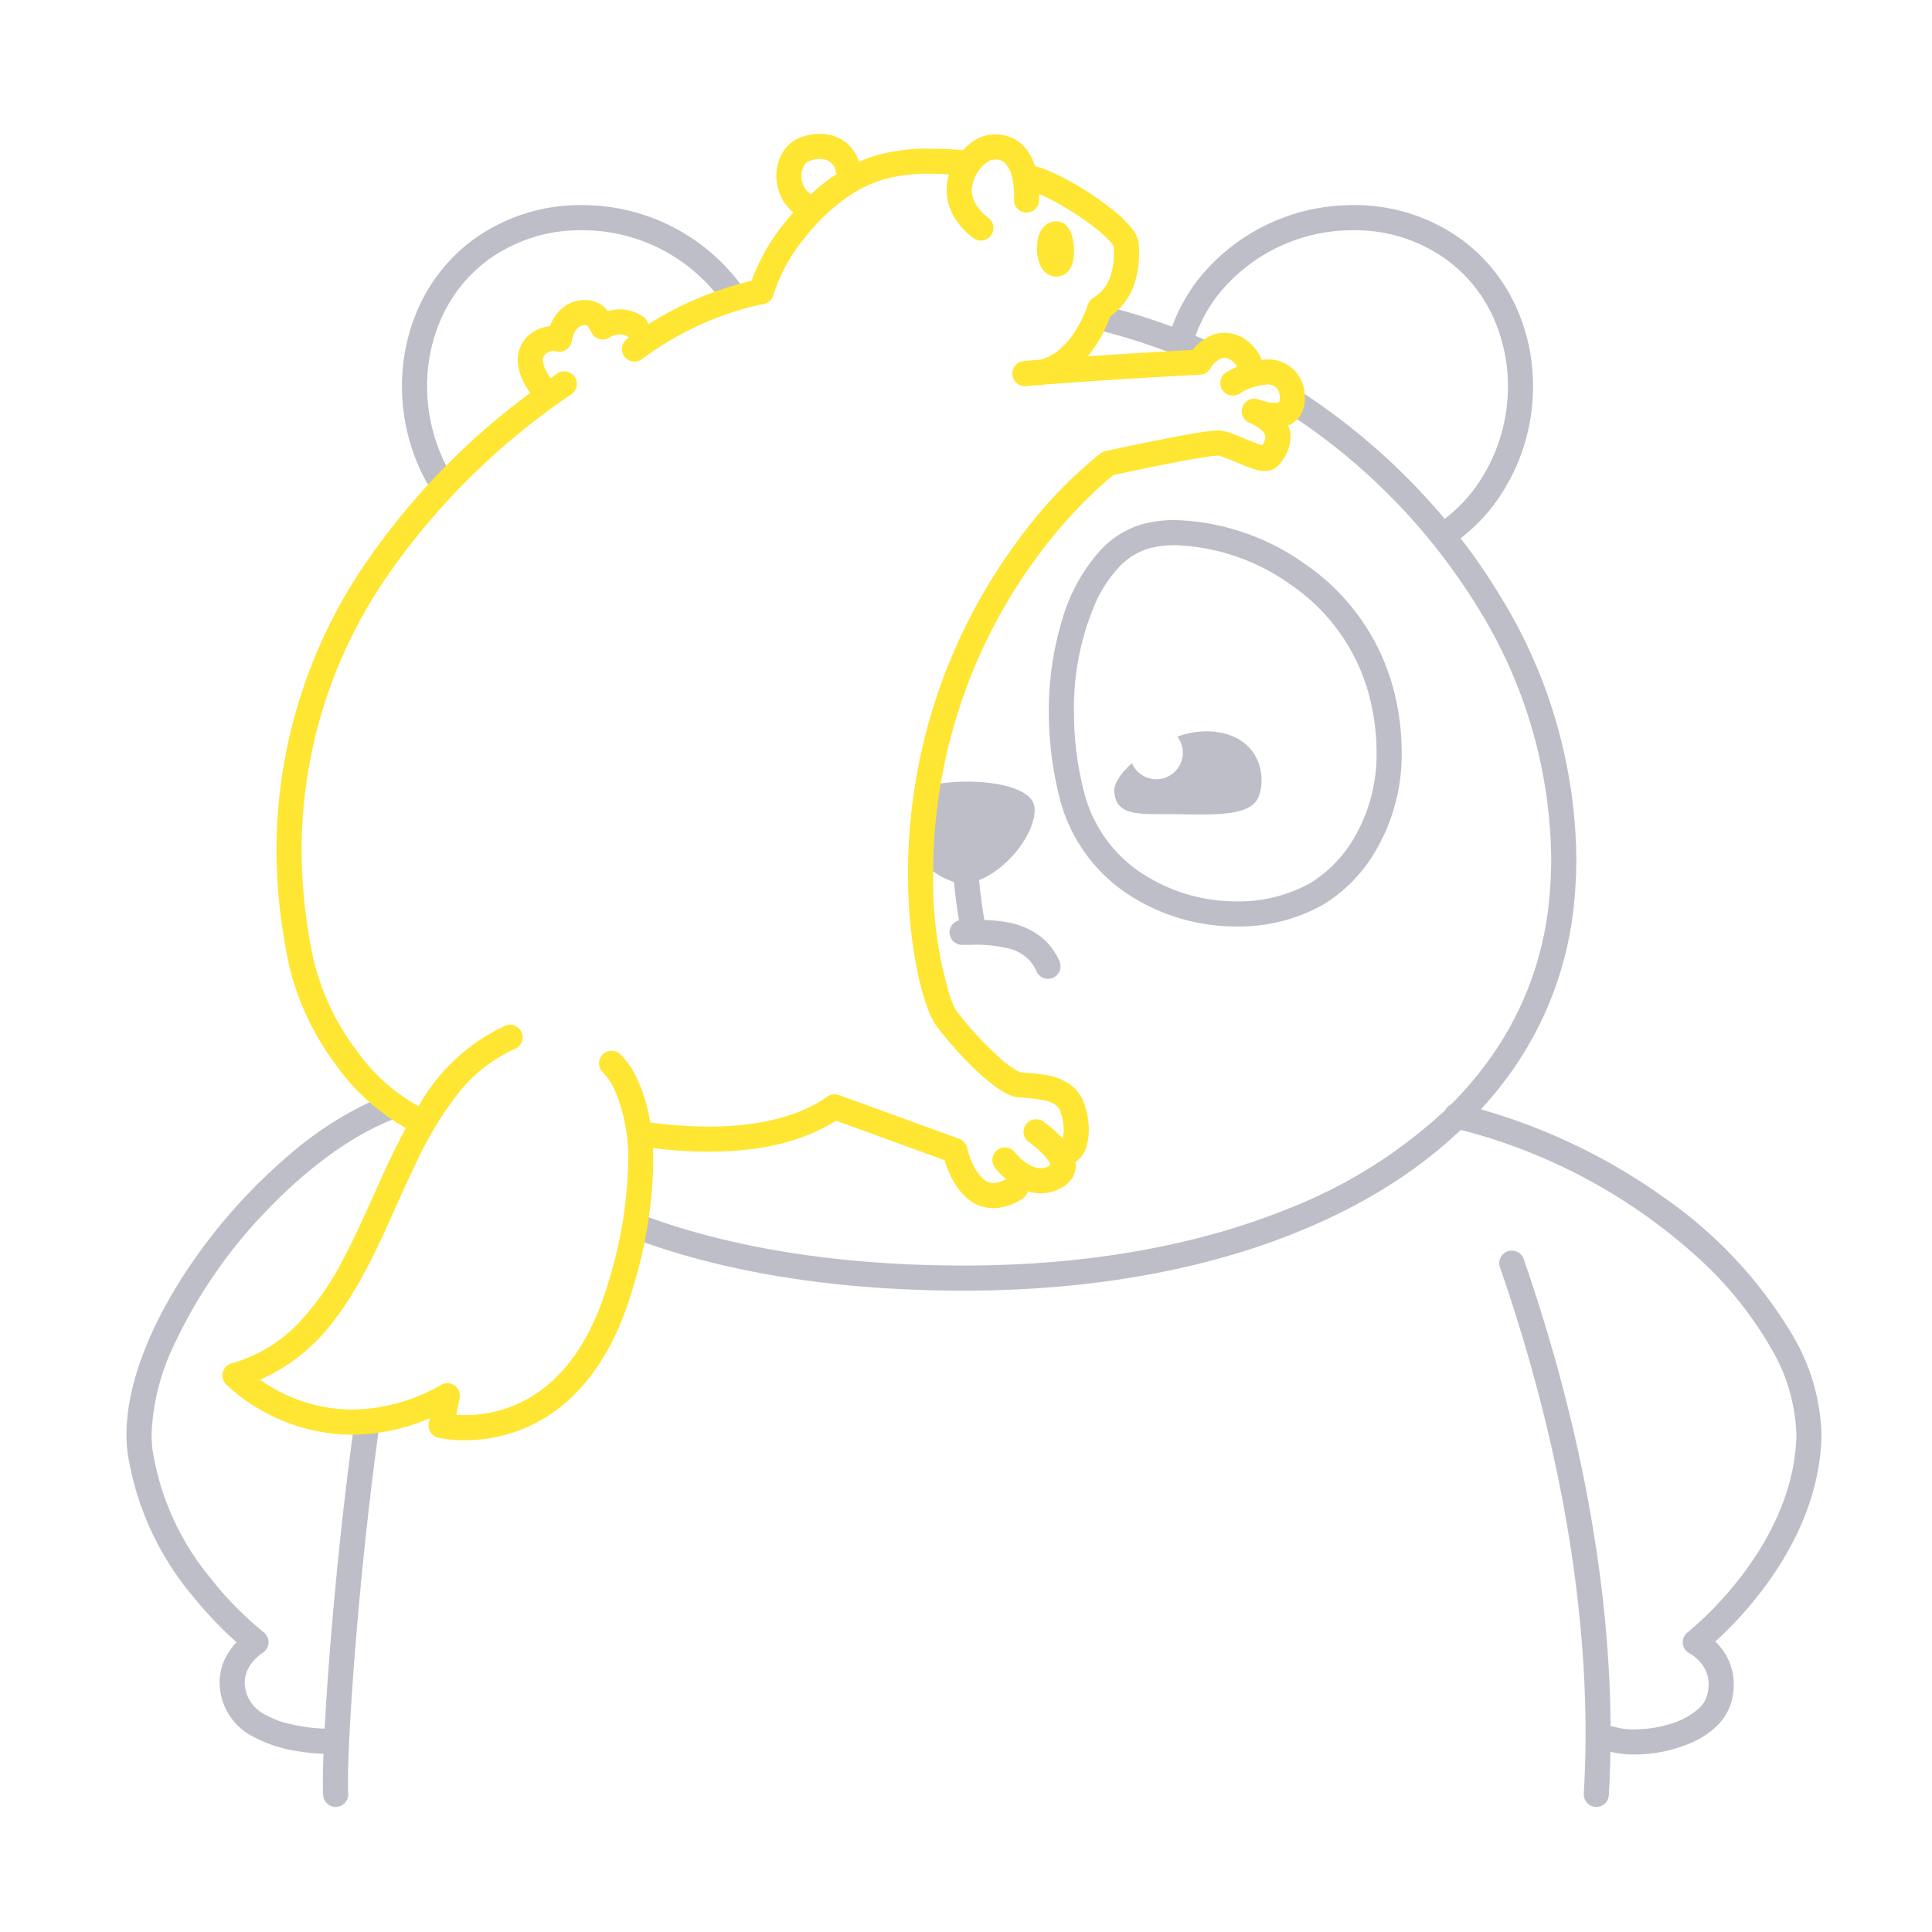 <svg xmlns="http://www.w3.org/2000/svg" width="200" height="200" fill="none"><path fill="#FFE632" d="M81.633 14.997ZM108.106 28.094c.147.154.32.28.51.373.227.11.475.167.726.167.227 0 .451-.047.658-.137.307-.138.568-.362.75-.645.182-.289.305-.611.361-.948.051-.288.076-.58.074-.873a6.127 6.127 0 0 0-.205-1.583 2.92 2.92 0 0 0-.323-.766 1.759 1.759 0 0 0-.401-.452 1.483 1.483 0 0 0-.914-.32 1.765 1.765 0 0 0-1.19.468 2.424 2.424 0 0 0-.671 1.184 4.786 4.786 0 0 0 .129 2.726c.11.299.278.573.496.806Z"/><path fill="#BEBEC9" d="M74.43 30.791a1.302 1.302 0 0 0 2.16-.099 1.302 1.302 0 0 0-.066-1.443 20.418 20.418 0 0 0-16.342-8.015 18.768 18.768 0 0 0-11.186 3.572 17.727 17.727 0 0 0-5.555 6.799 19.765 19.765 0 0 0-1.828 8.373 20.63 20.63 0 0 0 2.53 9.92 1.3 1.3 0 0 0 2.279-1.254 18.033 18.033 0 0 1-2.209-8.666c-.01-2.51.53-4.992 1.582-7.27 1.069-2.304 2.7-4.301 4.743-5.808a16.169 16.169 0 0 1 9.644-3.066A17.832 17.832 0 0 1 74.43 30.79ZM116.872 92.642a20.456 20.456 0 0 0 11.163 3.268 17.845 17.845 0 0 0 8.842-2.206l-.647-1.127.648 1.127a15.853 15.853 0 0 0 5.518-5.606 19.755 19.755 0 0 0 2.706-10.257 26.143 26.143 0 0 0-.602-5.478 22.781 22.781 0 0 0-9.424-13.99 24.337 24.337 0 0 0-13.394-4.535 12.774 12.774 0 0 0-3.577.468 9.49 9.49 0 0 0-4.125 2.591 18.22 18.22 0 0 0-4.008 7.213 32.266 32.266 0 0 0-1.395 9.597 35.912 35.912 0 0 0 1.11 8.883 16.895 16.895 0 0 0 7.185 10.052Zm-3.485-30.192a13.44 13.44 0 0 1 2.461-3.744 6.894 6.894 0 0 1 2.989-1.905 10.21 10.21 0 0 1 2.845-.363c4.28.156 8.42 1.57 11.903 4.065a20.17 20.17 0 0 1 8.372 12.404 23.53 23.53 0 0 1 .545 4.934 17.152 17.152 0 0 1-2.337 8.922 13.285 13.285 0 0 1-4.582 4.686 15.272 15.272 0 0 1-7.548 1.861 17.87 17.87 0 0 1-9.732-2.839 14.278 14.278 0 0 1-6.098-8.527 33.354 33.354 0 0 1-1.028-8.237 27.532 27.532 0 0 1 2.21-11.257Z"/><path fill="#BEBEC9" d="M122.271 84.291c4.139.076 7.381.093 8.074-1.949.843-2.483-.295-6.567-5.45-6.642-1.032.01-2.054.2-3.021.557a2.72 2.72 0 0 1-.045 3.395 2.743 2.743 0 0 1-4.65-.646c-1.176 1.053-1.914 2.16-1.831 2.998.263 2.671 2.783 2.212 6.923 2.287ZM99.046 93.772c.08.572.159 1.086.226 1.506a1.282 1.282 0 0 0-.976 1.235 1.3 1.3 0 0 0 1.3 1.3h.071l.815-.001a14.174 14.174 0 0 1 4.163.433c.564.168 1.09.444 1.548.813.482.405.86.919 1.104 1.499a1.302 1.302 0 0 0 2.402-.057 1.3 1.3 0 0 0-.024-.995 6.585 6.585 0 0 0-1.822-2.448 7.845 7.845 0 0 0-3.698-1.601 16.18 16.18 0 0 0-2.255-.22 69.06 69.06 0 0 1-.353-2.373 49.142 49.142 0 0 1-.195-1.76c2.956-1.131 5.906-4.874 5.743-7.481-.157-2.503-6.372-3.206-10.608-2.37l-.854 8.116a7.852 7.852 0 0 0 3.125 1.941c.079.857.184 1.706.288 2.463ZM39.517 113.543a35.898 35.898 0 0 0-9.37 5.834 57.133 57.133 0 0 0-11.901 13.851c-3.11 5.138-5.143 10.483-5.154 15.277-.002.639.038 1.277.118 1.911a30.307 30.307 0 0 0 6.842 14.934 40.07 40.07 0 0 0 4.435 4.655c-.066.07-.133.14-.2.216a6.583 6.583 0 0 0-1.055 1.632 5.653 5.653 0 0 0-.498 2.318 6.318 6.318 0 0 0 3.286 5.51 14.34 14.34 0 0 0 5.072 1.644c.794.12 1.595.193 2.398.22a82.82 82.82 0 0 0-.068 2.971c0 .511.009.945.03 1.308a1.303 1.303 0 0 0 1.371 1.224 1.291 1.291 0 0 0 .896-.432 1.298 1.298 0 0 0 .328-.939 21.391 21.391 0 0 1-.025-1.161c0-2.767.29-8.293.84-14.94.55-6.653 1.357-14.451 2.385-21.84a1.3 1.3 0 0 0-2.575-.358c-1.036 7.452-1.848 15.289-2.4 21.984-.299 3.611-.521 6.879-.664 9.586a18.103 18.103 0 0 1-3.706-.507 9.626 9.626 0 0 1-2.63-1.041 3.798 3.798 0 0 1-1.582-1.671 3.857 3.857 0 0 1-.356-1.558c0-.433.093-.862.272-1.257.24-.512.579-.971.997-1.351a4.92 4.92 0 0 1 .433-.357l.116-.08.022-.015a1.3 1.3 0 0 0 .113-2.145l-.02-.015a35.293 35.293 0 0 1-5.45-5.557 27.517 27.517 0 0 1-6.028-13.309 12.409 12.409 0 0 1-.097-1.58 23.16 23.16 0 0 1 2.218-9.051 51.065 51.065 0 0 1 9.698-14.14c4.053-4.246 8.664-7.679 12.874-9.357a1.297 1.297 0 0 0 .717-1.687 1.298 1.298 0 0 0-1.682-.727Z"/><path fill="#BEBEC9" d="M185.565 138.219a45.986 45.986 0 0 0-13.527-14.401 61.328 61.328 0 0 0-18.735-8.978 39.22 39.22 0 0 0 3.555-4.469 36.229 36.229 0 0 0 6.094-16.913c.154-1.55.23-3.097.229-4.638a52.692 52.692 0 0 0-7.935-27.211 62.537 62.537 0 0 0-4.044-5.885 18.405 18.405 0 0 0 3.577-3.654 20.451 20.451 0 0 0 3.919-12.092 19.762 19.762 0 0 0-1.827-8.373 17.74 17.74 0 0 0-5.555-6.8 18.769 18.769 0 0 0-11.186-3.571 20.416 20.416 0 0 0-16.342 8.015 18.401 18.401 0 0 0-2.452 4.574 64.355 64.355 0 0 0-6.906-2.145 1.3 1.3 0 1 0-.625 2.524c3.4.844 6.723 1.974 9.933 3.377a1.3 1.3 0 0 0 1.04-2.383c-.338-.147-.683-.28-1.024-.421a15.783 15.783 0 0 1 2.128-3.984 17.825 17.825 0 0 1 14.248-6.957 16.168 16.168 0 0 1 9.644 3.066 15.124 15.124 0 0 1 4.742 5.807 17.153 17.153 0 0 1 1.582 7.271 17.858 17.858 0 0 1-3.412 10.55 15.823 15.823 0 0 1-3.13 3.185 67.81 67.81 0 0 0-14.776-13.109 1.3 1.3 0 1 0-1.423 2.176 63.887 63.887 0 0 1 19.664 20.174 50.099 50.099 0 0 1 7.56 25.866c0 1.455-.072 2.916-.216 4.381a33.631 33.631 0 0 1-5.66 15.712 37.187 37.187 0 0 1-4.518 5.435 1.26 1.26 0 0 0-.572.569 51.016 51.016 0 0 1-16.351 10.242c-9.388 3.796-20.791 5.851-33.462 5.85-12.45.001-23.675-1.699-32.957-5.107a1.296 1.296 0 0 0-.994.041 1.298 1.298 0 0 0-.334 2.136c.125.115.273.205.433.264 9.655 3.542 21.166 5.265 33.852 5.266 17.266-.003 32.353-3.718 43.518-10.597a48.175 48.175 0 0 0 7.904-6.046 57.856 57.856 0 0 1 24.561 13.239 38.625 38.625 0 0 1 7.509 9.28 18.754 18.754 0 0 1 2.666 8.961c0 .168-.003.335-.01.503-.227 5.73-3.01 10.757-5.792 14.35a37.724 37.724 0 0 1-3.79 4.201 30.191 30.191 0 0 1-1.562 1.39l-.083.067-.022.017a1.293 1.293 0 0 0-.277 1.756c.124.181.29.328.485.427v.001l.088.051c.43.264.811.601 1.126.996.494.607.761 1.367.756 2.15-.003.364-.05.727-.141 1.08a2.978 2.978 0 0 1-.869 1.417 7.577 7.577 0 0 1-2.983 1.612 12.83 12.83 0 0 1-3.691.564 6.76 6.76 0 0 1-2.035-.261 1.288 1.288 0 0 0-.432-.053c-.095-14.942-3.15-31.485-9-48.389a1.3 1.3 0 0 0-2.457.85c5.863 16.936 8.867 33.474 8.866 48.249 0 2.12-.062 4.203-.186 6.248a1.31 1.31 0 0 0 .728 1.249c.154.075.321.119.491.13a1.3 1.3 0 0 0 1.377-1.222c.089-1.478.136-2.98.162-4.494a9.824 9.824 0 0 0 2.486.293 14.983 14.983 0 0 0 5.918-1.228 8.975 8.975 0 0 0 2.563-1.678 5.578 5.578 0 0 0 1.584-2.656 7.06 7.06 0 0 0 .219-1.711 6.054 6.054 0 0 0-1.693-4.199c-.074-.078-.147-.148-.22-.219a40.041 40.041 0 0 0 4.649-5.048c2.968-3.844 6.06-9.316 6.333-15.836v-.002c.008-.2.012-.402.012-.605a21.31 21.31 0 0 0-2.995-10.227Z"/><path fill="#FFE632" d="M134.016 38.34a3.936 3.936 0 0 0-2.891-1.132c-.174 0-.354.03-.532.046-.048-.13-.091-.263-.153-.389a4.647 4.647 0 0 0-1.36-1.61 3.87 3.87 0 0 0-2.311-.805 3.724 3.724 0 0 0-1.841.5 5.418 5.418 0 0 0-1.474 1.277 848.2 848.2 0 0 0-10.847.652 13.65 13.65 0 0 0 1.602-2.444c.28-.548.525-1.112.736-1.69a6.688 6.688 0 0 0 2.383-3.074 9.82 9.82 0 0 0 .587-3.496c0-.327-.012-.63-.028-.898a2.87 2.87 0 0 0-.586-1.455 11.348 11.348 0 0 0-2.04-2.044 31.756 31.756 0 0 0-4.378-2.946 24.071 24.071 0 0 0-2.247-1.12 11.415 11.415 0 0 0-1.499-.521 6.947 6.947 0 0 0-.154-.436 4.791 4.791 0 0 0-1.345-1.934 3.957 3.957 0 0 0-2.584-.9c-.231 0-.46.016-.688.046a3.843 3.843 0 0 0-1.602.646 6.044 6.044 0 0 0-1.073.93 43.476 43.476 0 0 0-3.403-.154 19.507 19.507 0 0 0-5.557.692c-.616.184-1.219.41-1.804.676a4.215 4.215 0 0 0-1.542-2.15 4.384 4.384 0 0 0-2.527-.75 5.54 5.54 0 0 0-1.803.305c-.53.17-1.016.454-1.422.834a4.52 4.52 0 0 0-1.265 3.21c-.003.974.28 1.929.812 2.746.26.392.578.743.944 1.04-.354.404-.705.814-1.038 1.243a20.725 20.725 0 0 0-3.28 5.835 35.05 35.05 0 0 0-10.688 4.5 1.28 1.28 0 0 0-.494-.749 4.21 4.21 0 0 0-2.457-.799 4.422 4.422 0 0 0-1.247.186 3.73 3.73 0 0 0-.332-.374 2.734 2.734 0 0 0-.898-.577 3.033 3.033 0 0 0-1.112-.199c-.152 0-.304.01-.455.026-.711.075-1.383.361-1.93.822a4.469 4.469 0 0 0-1.264 1.857 3.946 3.946 0 0 0-1.998.787 3.382 3.382 0 0 0-1.328 2.73c.012.678.166 1.346.452 1.962.23.506.51.988.834 1.44A73.613 73.613 0 0 0 38.1 57.93a52.674 52.674 0 0 0-9.48 29.987 57.27 57.27 0 0 0 1.32 12.064 27.776 27.776 0 0 0 4.828 10.24 22.075 22.075 0 0 0 7.247 6.55c-2.385 4.407-4.207 9.3-6.48 13.559a28.246 28.246 0 0 1-4.747 6.76 15.241 15.241 0 0 1-6.816 4.046 1.301 1.301 0 0 0-.583 2.155 17.193 17.193 0 0 0 3.558 2.64 19.112 19.112 0 0 0 9.528 2.589 20.51 20.51 0 0 0 8.017-1.708l-.1.481a1.302 1.302 0 0 0 .967 1.532c.906.189 1.83.278 2.755.266 3.18.007 6.288-.942 8.922-2.723 3.322-2.246 6.512-6.25 8.467-12.994a47.075 47.075 0 0 0 2.124-13.042c0-.516-.014-1.011-.038-1.486 1.925.243 3.863.369 5.804.377 4.489-.006 9.266-.745 13.155-3.207l11.225 4.082c.203.675.47 1.329.797 1.953a6.741 6.741 0 0 0 1.538 1.983 4.186 4.186 0 0 0 2.738 1.037 5.647 5.647 0 0 0 3.006-.985c.272-.175.469-.447.549-.761.431.134.878.204 1.328.207a4.403 4.403 0 0 0 2.077-.527 3.082 3.082 0 0 0 1.133-.975c.277-.406.424-.887.423-1.379a2.884 2.884 0 0 0-.039-.37c.081-.047.159-.1.233-.159.455-.391.78-.911.932-1.492a5.913 5.913 0 0 0 .221-1.673 8.088 8.088 0 0 0-.519-2.842 4.052 4.052 0 0 0-1.321-1.781 5.993 5.993 0 0 0-2.68-1.065c-.889-.151-1.746-.188-2.439-.247a1.313 1.313 0 0 1-.364-.132 8.25 8.25 0 0 1-1.513-1.048 35.632 35.632 0 0 1-4.79-5.095 6.599 6.599 0 0 1-.734-1.591 41.676 41.676 0 0 1-1.753-12.75c0-1.95.105-3.898.315-5.835a55.086 55.086 0 0 1 10.283-26.703 51.151 51.151 0 0 1 5.791-6.673 36.365 36.365 0 0 1 1.832-1.653c.189-.158.333-.274.442-.36a262.115 262.115 0 0 1 6.666-1.372 84.513 84.513 0 0 1 2.635-.466c.375-.059.707-.105.974-.136.265-.031.474-.044.555-.044h.014c.255.055.505.132.746.23.561.213 1.274.531 1.969.808.349.138.695.267 1.04.37.356.114.726.177 1.099.187.215.002.429-.03.634-.096.282-.09.535-.255.732-.477l.002-.002a4.478 4.478 0 0 0 1.272-2.923 3.22 3.22 0 0 0-.246-1.221 2.616 2.616 0 0 0 1.385-1.251c.199-.4.312-.837.333-1.283v-.002c.007-.109.01-.217.01-.324a4.01 4.01 0 0 0-1.063-2.84ZM83.471 16.835l-.001-.003.002.003c.15-.105.315-.184.49-.235.29-.093.591-.142.896-.143.367-.014.73.085 1.039.283.356.274.592.674.66 1.119.02.052.042.103.069.152-.097.063-.196.119-.293.183-.844.578-1.641 1.22-2.385 1.923a2.123 2.123 0 0 1-.595-.591 2.423 2.423 0 0 1-.386-1.32 1.938 1.938 0 0 1 .504-1.37Zm44.913 28.374c-.331-.136-.66-.267-.981-.377a5.074 5.074 0 0 0-.988-.248 2.59 2.59 0 0 0-.326-.019c-.396.01-.792.044-1.184.102-1.604.213-4.198.72-6.427 1.177-2.223.456-4.06.86-4.063.862-.179.04-.347.116-.495.225a46.898 46.898 0 0 0-8.826 9.404A57.693 57.693 0 0 0 94.326 84.29a56.71 56.71 0 0 0-.33 6.115c-.016 3.394.307 6.78.963 10.111.235 1.185.548 2.354.936 3.498.256.815.63 1.587 1.108 2.294a40.31 40.31 0 0 0 3.751 4.213c.727.722 1.506 1.39 2.331 1.998.368.268.758.505 1.165.709.4.206.836.337 1.284.385.956.032 1.908.152 2.842.359.326.082.632.225.905.421.22.167.388.394.482.655.227.611.344 1.257.346 1.909.005.302-.03.603-.105.896a12.03 12.03 0 0 0-1.014-.98c-.543-.464-.969-.758-.994-.776a1.3 1.3 0 1 0-1.476 2.141l.002.001c.457.327.889.688 1.292 1.08.277.264.526.558.741.875.07.105.128.216.175.333l.02.077a1.786 1.786 0 0 1-1.021.328 2.239 2.239 0 0 1-.923-.22 4.713 4.713 0 0 1-1.259-.89 6.125 6.125 0 0 1-.375-.394l-.091-.109-.018-.023-.001-.002h-.001a1.302 1.302 0 0 0-2.323.602 1.3 1.3 0 0 0 .247.962c.349.439.741.842 1.171 1.202a2.84 2.84 0 0 1-1.31.411 1.575 1.575 0 0 1-1.057-.421 5.171 5.171 0 0 1-1.264-1.953 9.2 9.2 0 0 1-.383-1.181l-.016-.064-.002-.013a1.305 1.305 0 0 0-.828-.953l-12.448-4.527a1.296 1.296 0 0 0-1.19.157c-3.289 2.315-7.833 3.113-12.265 3.107a46.18 46.18 0 0 1-6.037-.423c-.016-.003-.03.004-.047.003a16.676 16.676 0 0 0-1.329-4.46 8.163 8.163 0 0 0-1.858-2.683 1.299 1.299 0 0 0-1.687 1.974l-.002.002.002.002a6.538 6.538 0 0 1 1.32 2.092 17.825 17.825 0 0 1 1.272 7.202 44.528 44.528 0 0 1-2.02 12.316c-1.84 6.297-4.661 9.684-7.43 11.567a13.256 13.256 0 0 1-8.353 2.245l.358-1.703a1.3 1.3 0 0 0-1.902-1.405 18.845 18.845 0 0 1-9.205 2.568 16.519 16.519 0 0 1-8.233-2.243 17.799 17.799 0 0 1-1.328-.845 19.29 19.29 0 0 0 7.685-6.163c3.654-4.761 5.828-10.816 8.413-16.152a37.476 37.476 0 0 1 4.317-7.205 15.554 15.554 0 0 1 5.961-4.72 1.3 1.3 0 1 0-1.033-2.385 19.779 19.779 0 0 0-8.681 7.885c-.09.138-.17.285-.256.425a19.434 19.434 0 0 1-6.46-5.842 25.234 25.234 0 0 1-4.379-9.24 54.675 54.675 0 0 1-1.26-11.519 50.063 50.063 0 0 1 9.03-28.524A72.733 72.733 0 0 1 59.17 40.8a1.3 1.3 0 0 0-1.473-2.142c-.232.16-.468.338-.701.501a5.873 5.873 0 0 1-.563-.966 2.307 2.307 0 0 1-.23-.914.852.852 0 0 1 .087-.404.937.937 0 0 1 .415-.386c.193-.1.406-.155.624-.16l.15.016a1.299 1.299 0 0 0 1.71-1.06h.002l.013-.078c.067-.344.195-.675.376-.975.092-.151.212-.283.354-.39a.964.964 0 0 1 .473-.173l.17-.01a.47.47 0 0 1 .165.02c.012.007.021-.003.117.113.148.209.278.43.39.66a1.299 1.299 0 0 0 1.883.47h.002l.014-.009c.31-.181.66-.281 1.018-.29.343 0 .676.112.95.318-.071.052-.143.1-.214.153a1.3 1.3 0 0 0 1.566 2.076 32.442 32.442 0 0 1 8.628-4.603 30.03 30.03 0 0 1 2.882-.869c.346-.085.615-.142.795-.178l.2-.039.046-.008.008-.001a1.301 1.301 0 0 0 1.045-.944 17.21 17.21 0 0 1 3.067-5.7 21.022 21.022 0 0 1 4.635-4.471 13.156 13.156 0 0 1 3.687-1.781 16.942 16.942 0 0 1 4.826-.587c.606 0 1.26.02 1.956.059a5.438 5.438 0 0 0 .415 4.215 7.442 7.442 0 0 0 2.1 2.372 1.3 1.3 0 0 0 1.576-2.069 4.853 4.853 0 0 1-1.384-1.532 2.814 2.814 0 0 1-.352-1.357 3.77 3.77 0 0 1 1.607-2.9c.149-.11.319-.19.499-.232.115-.016.232-.024.348-.024.334-.02.662.087.92.297.421.427.701.972.803 1.562a8.464 8.464 0 0 1 .199 2.187l-.003.074-.001.013v.002a1.301 1.301 0 0 0 2.594.182c.001-.025.016-.237.016-.574l-.003-.172c.331.14.679.296 1.046.482a29.795 29.795 0 0 1 4.666 2.957 13.05 13.05 0 0 1 1.603 1.442c.138.148.262.308.37.48l.031.06c.012.206.021.425.021.662a7.278 7.278 0 0 1-.415 2.567 4.016 4.016 0 0 1-1.725 2.089c-.277.167-.482.43-.575.74h-.001l-.001.002a12.253 12.253 0 0 1-1.333 2.772 8.261 8.261 0 0 1-1.662 1.907 4.88 4.88 0 0 1-1.951.988c-.594.047-1.171.095-1.72.143a1.301 1.301 0 0 0 .228 2.59l1.306-.11c.111.019.225.022.338.01.076-.013.144-.039.218-.054 3.107-.246 6.728-.481 9.763-.664 1.833-.11 3.45-.202 4.609-.266 1.159-.064 1.856-.1 1.858-.1a1.294 1.294 0 0 0 1.14-.83c.222-.297.498-.55.814-.745a1.044 1.044 0 0 1 1.057-.038c.283.148.527.361.711.622.034.051.064.105.091.16-.357.163-.721.352-1.092.568a1.297 1.297 0 0 0-.468 1.778 1.301 1.301 0 0 0 1.778.467 5.94 5.94 0 0 1 2.842-.963 1.342 1.342 0 0 1 1.023.342c.242.286.361.656.331 1.03l-.005.168a.668.668 0 0 1-.051.254l-.007.01-.004.004a.97.97 0 0 1-.477.082 4.438 4.438 0 0 1-1.107-.174 6.173 6.173 0 0 1-.403-.124l-.09-.033-.09-.034a1.301 1.301 0 0 0-.922 2.43l.076.03c.349.14.678.325.979.55.186.138.349.305.481.496.088.123.136.27.138.422a1.549 1.549 0 0 1-.339.834 5.13 5.13 0 0 1-.405-.13c-.53-.187-1.209-.485-1.869-.757Z"/></svg>